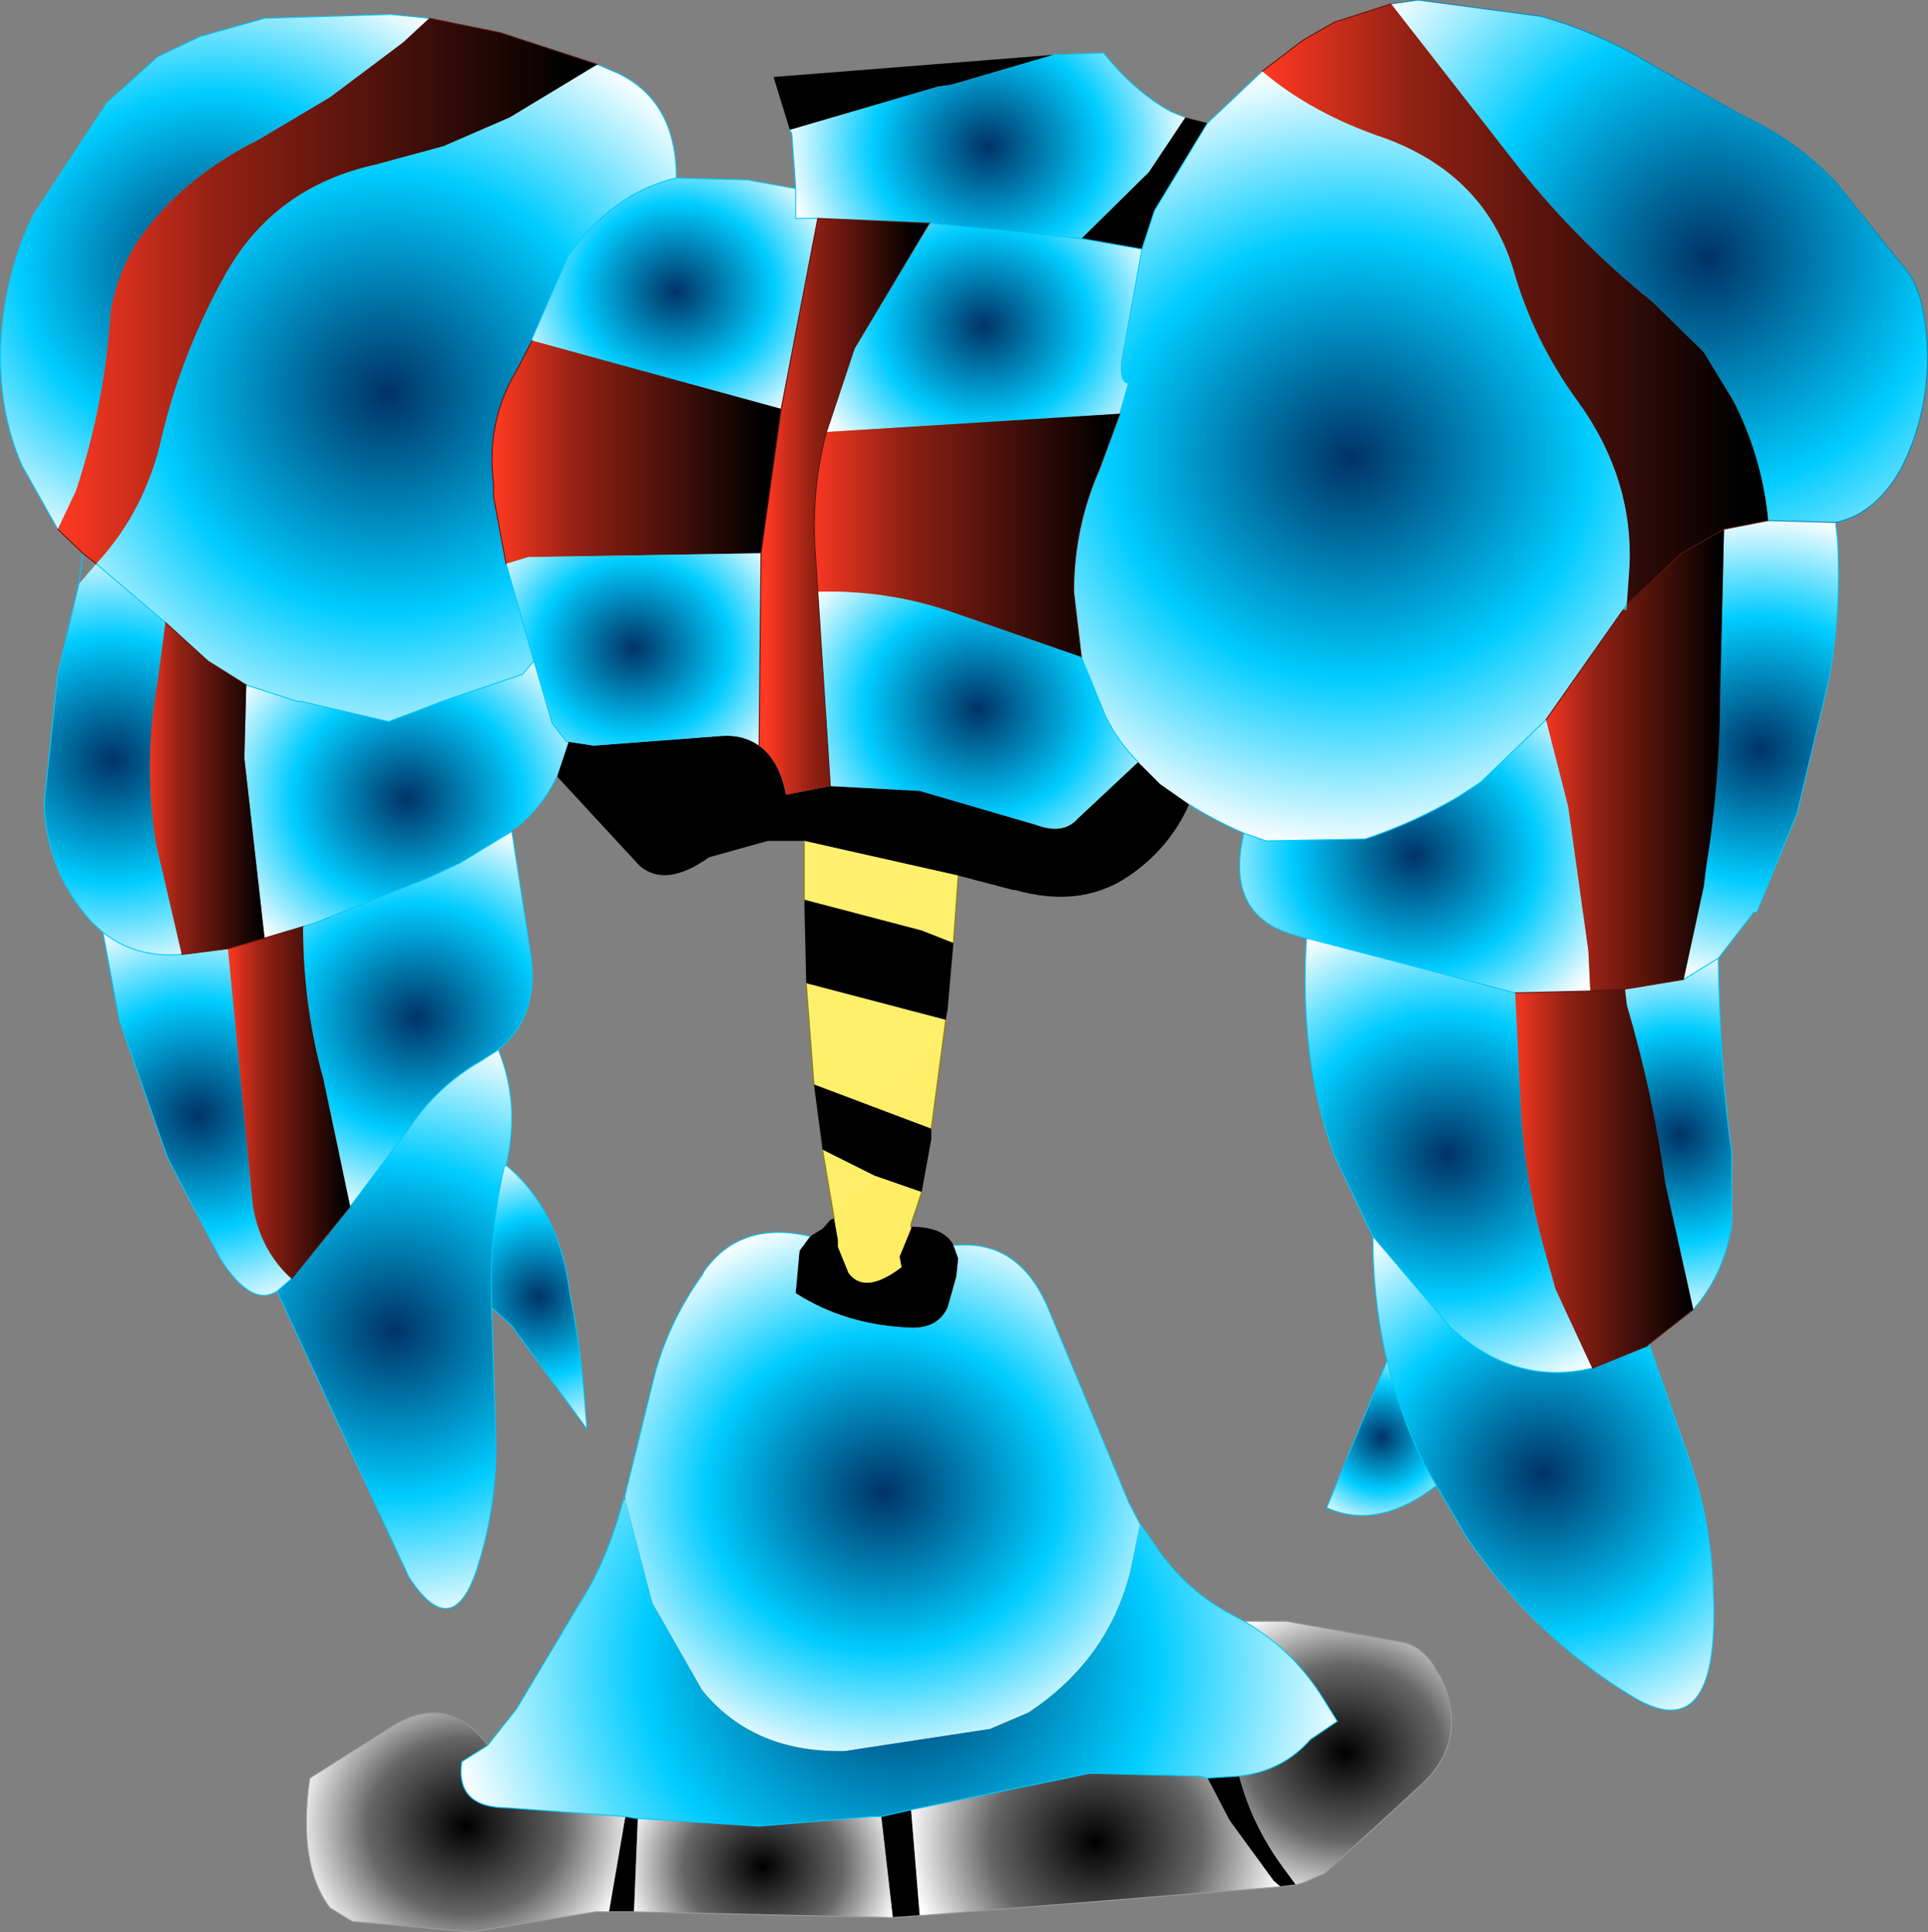 <svg xmlns="http://www.w3.org/2000/svg" viewBox="-0.1 0 100.2 100.4" width="100.2" height="100.4"><rect x="-0.1" y="0" width="100.2" height="100.4" fill="#808080" stroke="none"/><defs><radialGradient gradientUnits="userSpaceOnUse" r="819.2" cx="0" cy="0" spreadMethod="pad" gradientTransform="matrix(.027 0 0 .025 70.1 23.8)" id="a"><stop offset="0" stop-color="#036"/><stop offset=".561" stop-color="#0cf"/><stop offset="1" stop-color="#fff"/></radialGradient><linearGradient gradientUnits="userSpaceOnUse" x1="-819.2" x2="819.2" gradientTransform="matrix(.016 0 0 .019 78.65 15.8)" id="b"><stop offset="0" stop-color="#FF3922"/><stop offset=".29" stop-color="#932114"/><stop offset=".949"/></linearGradient><radialGradient gradientUnits="userSpaceOnUse" r="819.2" cx="0" cy="0" spreadMethod="pad" gradientTransform="matrix(.013 0 0 .012 51.25 7.6)" id="c"><stop offset="0" stop-color="#036"/><stop offset=".561" stop-color="#0cf"/><stop offset="1" stop-color="#fff"/></radialGradient><radialGradient gradientUnits="userSpaceOnUse" r="819.2" cx="0" cy="0" spreadMethod="pad" gradientTransform="matrix(.012 0 0 .011 51.05 16.95)" id="d"><stop offset="0" stop-color="#036"/><stop offset=".561" stop-color="#0cf"/><stop offset="1" stop-color="#fff"/></radialGradient><linearGradient gradientUnits="userSpaceOnUse" x1="-819.2" x2="819.2" gradientTransform="matrix(.01 0 0 .008 50.1 27.8)" id="e"><stop offset="0" stop-color="#FF3922"/><stop offset=".29" stop-color="#932114"/><stop offset=".949"/></linearGradient><radialGradient gradientUnits="userSpaceOnUse" r="819.2" cx="0" cy="0" spreadMethod="pad" gradientTransform="matrix(.013 0 0 .012 50.75 36.85)" id="f"><stop offset="0" stop-color="#036"/><stop offset=".561" stop-color="#0cf"/><stop offset="1" stop-color="#fff"/></radialGradient><radialGradient gradientUnits="userSpaceOnUse" r="819.2" cx="0" cy="0" spreadMethod="pad" gradientTransform="matrix(.014 0 0 .013 73.4 44.45)" id="g"><stop offset="0" stop-color="#036"/><stop offset=".561" stop-color="#0cf"/><stop offset="1" stop-color="#fff"/></radialGradient><radialGradient gradientUnits="userSpaceOnUse" r="819.2" cx="0" cy="0" spreadMethod="pad" gradientTransform="matrix(.017 0 0 .016 75.15 60.05)" id="h"><stop offset="0" stop-color="#036"/><stop offset=".561" stop-color="#0cf"/><stop offset="1" stop-color="#fff"/></radialGradient><radialGradient gradientUnits="userSpaceOnUse" r="819.2" cx="0" cy="0" spreadMethod="pad" gradientTransform="matrix(.016 0 0 .015 91.4 38.95)" id="i"><stop offset="0" stop-color="#036"/><stop offset=".561" stop-color="#0cf"/><stop offset="1" stop-color="#fff"/></radialGradient><linearGradient gradientUnits="userSpaceOnUse" x1="-819.2" x2="819.2" gradientTransform="matrix(.006 0 0 .015 84.85 39.5)" id="j"><stop offset="0" stop-color="#FF3922"/><stop offset=".29" stop-color="#932114"/><stop offset=".949"/></linearGradient><radialGradient gradientUnits="userSpaceOnUse" r="819.2" cx="0" cy="0" spreadMethod="pad" gradientTransform="matrix(.012 0 0 .012 87.2 59)" id="k"><stop offset="0" stop-color="#036"/><stop offset=".561" stop-color="#0cf"/><stop offset="1" stop-color="#fff"/></radialGradient><linearGradient gradientUnits="userSpaceOnUse" x1="-819.2" x2="819.2" gradientTransform="matrix(.006 0 0 .012 83.3 61.2)" id="l"><stop offset="0" stop-color="#FF3922"/><stop offset=".29" stop-color="#932114"/><stop offset=".949"/></linearGradient><radialGradient gradientUnits="userSpaceOnUse" r="819.2" cx="0" cy="0" spreadMethod="pad" gradientTransform="matrix(.019 0 0 .018 80.1 76.6)" id="m"><stop offset="0" stop-color="#036"/><stop offset=".561" stop-color="#0cf"/><stop offset="1" stop-color="#fff"/></radialGradient><radialGradient gradientUnits="userSpaceOnUse" r="819.2" cx="0" cy="0" spreadMethod="pad" gradientTransform="matrix(.006 0 0 .006 71.7 74.7)" id="n"><stop offset="0" stop-color="#036"/><stop offset=".561" stop-color="#0cf"/><stop offset="1" stop-color="#fff"/></radialGradient><radialGradient gradientUnits="userSpaceOnUse" r="819.2" cx="0" cy="0" spreadMethod="pad" gradientTransform="matrix(.02 0 0 .018 45.8 77.55)" id="o"><stop offset="0" stop-color="#036"/><stop offset=".561" stop-color="#0cf"/><stop offset="1" stop-color="#fff"/></radialGradient><radialGradient gradientUnits="userSpaceOnUse" r="819.2" cx="0" cy="0" spreadMethod="pad" gradientTransform="matrix(.029 0 0 .027 46.65 86.5)" id="p"><stop offset="0" stop-color="#036"/><stop offset=".561" stop-color="#0cf"/><stop offset="1" stop-color="#fff"/></radialGradient><radialGradient gradientUnits="userSpaceOnUse" r="819.2" cx="0" cy="0" spreadMethod="pad" gradientTransform="matrix(.011 0 0 .01 69.8 91.1)" id="q"><stop offset="0"/><stop offset=".561" stop-color="#666"/><stop offset="1" stop-color="#fff"/></radialGradient><radialGradient gradientUnits="userSpaceOnUse" r="819.2" cx="0" cy="0" spreadMethod="pad" gradientTransform="matrix(.012 0 0 .011 56.85 95.75)" id="r"><stop offset="0"/><stop offset=".561" stop-color="#666"/><stop offset="1" stop-color="#fff"/></radialGradient><linearGradient gradientUnits="userSpaceOnUse" x1="-819.2" x2="819.2" gradientTransform="matrix(.017 0 0 .017 16.95 15.15)" id="s"><stop offset="0" stop-color="#FF3922"/><stop offset=".29" stop-color="#932114"/><stop offset=".949"/></linearGradient><radialGradient gradientUnits="userSpaceOnUse" r="819.2" cx="0" cy="0" spreadMethod="pad" gradientTransform="matrix(.022 0 0 .02 11.05 14)" id="t"><stop offset="0" stop-color="#036"/><stop offset=".561" stop-color="#0cf"/><stop offset="1" stop-color="#fff"/></radialGradient><radialGradient gradientUnits="userSpaceOnUse" r="819.2" cx="0" cy="0" spreadMethod="pad" gradientTransform="matrix(.015 0 0 .014 5.75 39.5)" id="u"><stop offset="0" stop-color="#036"/><stop offset=".561" stop-color="#0cf"/><stop offset="1" stop-color="#fff"/></radialGradient><radialGradient gradientUnits="userSpaceOnUse" r="819.2" cx="0" cy="0" spreadMethod="pad" gradientTransform="matrix(.026 0 0 .025 20 20.45)" id="v"><stop offset="0" stop-color="#036"/><stop offset=".561" stop-color="#0cf"/><stop offset="1" stop-color="#fff"/></radialGradient><radialGradient gradientUnits="userSpaceOnUse" r="819.2" cx="0" cy="0" spreadMethod="pad" gradientTransform="matrix(.014 0 0 .013 10.2 57.95)" id="w"><stop offset="0" stop-color="#036"/><stop offset=".561" stop-color="#0cf"/><stop offset="1" stop-color="#fff"/></radialGradient><radialGradient gradientUnits="userSpaceOnUse" r="819.2" cx="0" cy="0" spreadMethod="pad" gradientTransform="matrix(.011 0 0 .01 35.05 15.15)" id="x"><stop offset="0" stop-color="#036"/><stop offset=".561" stop-color="#0cf"/><stop offset="1" stop-color="#fff"/></radialGradient><linearGradient gradientUnits="userSpaceOnUse" x1="-819.2" x2="819.2" gradientTransform="matrix(.005 0 0 .018 43.8 26.35)" id="y"><stop offset="0" stop-color="#FF3922"/><stop offset=".29" stop-color="#932114"/><stop offset=".949"/></linearGradient><linearGradient gradientUnits="userSpaceOnUse" x1="-819.2" x2="819.2" gradientTransform="matrix(.009 0 0 .007 32.95 23.5)" id="z"><stop offset="0" stop-color="#FF3922"/><stop offset=".29" stop-color="#932114"/><stop offset=".949"/></linearGradient><radialGradient gradientUnits="userSpaceOnUse" r="819.2" cx="0" cy="0" spreadMethod="pad" gradientTransform="matrix(.013 0 0 .012 21.05 41.5)" id="A"><stop offset="0" stop-color="#036"/><stop offset=".561" stop-color="#0cf"/><stop offset="1" stop-color="#fff"/></radialGradient><radialGradient gradientUnits="userSpaceOnUse" r="819.2" cx="0" cy="0" spreadMethod="pad" gradientTransform="matrix(.011 0 0 .01 32.85 33.7)" id="B"><stop offset="0" stop-color="#036"/><stop offset=".561" stop-color="#0cf"/><stop offset="1" stop-color="#fff"/></radialGradient><linearGradient gradientUnits="userSpaceOnUse" x1="-819.2" x2="819.2" gradientTransform="matrix(.004 0 0 .011 10.6 40.95)" id="C"><stop offset="0" stop-color="#FF3922"/><stop offset=".29" stop-color="#932114"/><stop offset=".949"/></linearGradient><radialGradient gradientUnits="userSpaceOnUse" r="819.2" cx="0" cy="0" spreadMethod="pad" gradientTransform="matrix(.014 0 0 .013 21.55 52.9)" id="D"><stop offset="0" stop-color="#036"/><stop offset=".561" stop-color="#0cf"/><stop offset="1" stop-color="#fff"/></radialGradient><linearGradient gradientUnits="userSpaceOnUse" x1="-819.2" x2="819.2" gradientTransform="matrix(.004 0 0 .011 14.95 57.3)" id="E"><stop offset="0" stop-color="#FF3922"/><stop offset=".29" stop-color="#932114"/><stop offset=".949"/></linearGradient><radialGradient gradientUnits="userSpaceOnUse" r="819.2" cx="0" cy="0" spreadMethod="pad" gradientTransform="matrix(.756 0 0 .705 -9.2 -2.35)" id="F"><stop offset="0" stop-color="#ff9"/><stop offset=".427" stop-color="#fc0"/><stop offset=".894"/></radialGradient><radialGradient gradientUnits="userSpaceOnUse" r="819.2" cx="0" cy="0" spreadMethod="pad" gradientTransform="matrix(.009 0 0 .009 27.9 67.4)" id="G"><stop offset="0" stop-color="#036"/><stop offset=".561" stop-color="#0cf"/><stop offset="1" stop-color="#fff"/></radialGradient><radialGradient gradientUnits="userSpaceOnUse" r="819.2" cx="0" cy="0" spreadMethod="pad" gradientTransform="matrix(.02 0 0 .019 20.4 69.1)" id="H"><stop offset="0" stop-color="#036"/><stop offset=".561" stop-color="#0cf"/><stop offset="1" stop-color="#fff"/></radialGradient><radialGradient gradientUnits="userSpaceOnUse" r="819.2" cx="0" cy="0" spreadMethod="pad" gradientTransform="matrix(.011 0 0 .01 24.1 94.9)" id="I"><stop offset="0"/><stop offset=".561" stop-color="#666"/><stop offset="1" stop-color="#fff"/></radialGradient><radialGradient gradientUnits="userSpaceOnUse" r="819.2" cx="0" cy="0" spreadMethod="pad" gradientTransform="matrix(.009 0 0 .008 39.55 97)" id="J"><stop offset="0"/><stop offset=".561" stop-color="#666"/><stop offset="1" stop-color="#fff"/></radialGradient><radialGradient gradientUnits="userSpaceOnUse" r="819.2" cx="0" cy="0" spreadMethod="pad" gradientTransform="matrix(.026 0 0 .026 88.65 13.45)" id="K"><stop offset="0" stop-color="#036"/><stop offset=".561" stop-color="#0cf"/><stop offset="1" stop-color="#fff"/></radialGradient></defs><path d="M61.7 41.8q-1.05 2.35-3.25 3.8-2.45 1.6-5.8.65h-.1l-2.85-.75-8-1.8h-1.9l-3.05.85q-2.25 1.6-3.6.45l-4.3-4.65.6-1.8 1.3.2 6.6-.5q1.15-.1 2 .5 1.05.75 1.4 2.55l2.3-.45 4.65.25 6 1.75q1.45.55 2.2-.3l3.15-2.95 1.15 1.15 1.5 1.05M49.45 49l-.3 3.45-.1.55-7.25-1.9-.1-4.35 6.1 1.6 1.65.65m-1.15 9.65v.55l-.5 2.75-2.45-.85-2.7-1.35-.45-3.4 6.1 2.3m-1.05 5.1q1.7 0 2.2.95l.25.7-.1.95-.45 1.6q-.5 1.05-1.8 1.05-3.45-.1-6.1-1.8l.2-2.2.55-.75.65-.4.4-.45.2-.1.2 1.15v.35l.55 1.35q.85 1.15 2.75-.3l-.1-.55.6-1.45v-.1m20 34.2l-.8.1-.35-.3-2.3-3.15-1.15-2.2 1.65-.1q.65 2.5 2.25 4.7l.7.95m-19.55 1.6l-1.4.1-.6-5.25 1.55-.35.45 5.5m-14.85-.2h-1.3l.85-4.95.55.1h.1l-.2 4.85m8.1-92.6L40.1 4l14.55-1.15-5.3 1.55-.7.1-7.7 2.25M61.5 6.1l1.15.3-2.75 4.55-.65 2-3.15-.55 3.5-3.45 1.9-2.85"/><path fill="url(#a)" d="M65.5 3.7q2.6 2.2 6.3 3.45 5.25 1.9 6.75 6.85 1.05 3.7 3.35 6.85l.45.65q2.6 4 2.2 8.5l-.1 1.4-.2.3-4 5.7-3.4 3.25-1.15.75q-2.3 1.35-4.85 2.2l-5.15.1-1.15-.4q-1.5-.65-2.85-1.5l-1.5-1.05-1.15-1.15q-1.05-1.05-1.7-2.4l-1.25-3.05-.4-3.4q0-3.35 1.35-6.4l1.05-2.85.45-1.6q-.45 0-.35-1.15l1.05-5.8.65-2 2.75-4.55 2.85-2.7m-6.65 14.6l-.3 1.6.3-1.6"/><path fill="url(#b)" d="M72.2.2l6.75 8.65q3.05 3.8 6.85 6.85l2.65 2.6L90 20.85q1.5 2.95 1.8 6.2l-2.3.45-2.2 1.25-2.85 2.65.1-1.4q.4-4.5-2.2-8.5l-.45-.65Q79.6 17.7 78.55 14q-1.5-4.95-6.75-6.85-3.7-1.25-6.3-3.45l2.1-1.6 1.65-.95L72.2.2"/><path fill="url(#c)" d="M41.25 9.8v-.1l-.2-2.75-.1-.2 7.7-2.25.7-.1 5.3-1.55 2.6-.1q1.6 2 3.5 3.05l.75.3-1.9 2.85-3.5 3.45-7.9-.8-5.8-.25h-1.15V9.8"/><path fill="url(#d)" d="M48.2 11.6l7.9.8 3.15.55-1.05 5.8q-.1 1.15.35 1.15l-.45 1.6-15.25.95 1.45-4.35 3.9-6.5"/><path fill="url(#e)" d="M42.85 22.45l15.25-.95-1.05 2.85q-1.35 3.05-1.35 6.4l.4 3.4-6.75-2.35Q46 30.65 42.4 30.75l-.1-1.6q-.3-3.55.55-6.7"/><path fill="url(#f)" d="M56.1 34.15l1.25 3.05q.65 1.35 1.7 2.4l-3.15 2.95q-.75.85-2.2.3l-6-1.75-4.65-.25-.65-10.1q3.6-.1 6.95 1.05l6.75 2.35"/><path fill="url(#g)" d="M67.8 48.75h-.1l-.3-.1q-3.9-.95-2.85-5.35l1.15.4 5.15-.1q2.55-.85 4.85-2.2l1.15-.75 3.4-3.25 1.15 4.5 1.05 7.5.1 2.1-3.9.1-10.85-2.85"/><path fill="url(#h)" d="M67.8 48.75l10.85 2.85.3 6.1q.2 3.5 1.15 7l.65 2.3 1.9 4.1q-4 .95-7.35-2.1l-4.05-4.75-2-4.2Q67.4 55 67.8 48.75"/><path fill="url(#i)" d="M91.8 27.05l3.5.1.1.95q.2 3.6-.45 7.2l-1.65 6.95-2.1 5.15h-.15l-1.85 2.4-1.8 1.1 1.05-4.85.1-.85q.75-4.55.75-9.2l.2-8.5 2.3-.45"/><path fill="url(#j)" d="M84.45 31.4l2.85-2.65 2.2-1.25-.2 8.5q0 4.65-.75 9.2l-.1.85-1.05 4.85-3.05.5-1.8.1-.1-2.1-1.05-7.5-1.15-4.5 4-5.7h.2v-.3"/><path fill="url(#k)" d="M89.2 49.8q.1 6.05.7 10.05v3.75q-.4 2.65-2 4.45l-1.45-6.55q-.65-4.7-2-9.25l-.1-.85 3.05-.5 1.8-1.1"/><path fill="url(#l)" d="M87.9 68.05l-2.3 1.8-.1.1-2.85 1.15-1.9-4.1-.65-2.3q-.95-3.5-1.15-7l-.3-6.1 3.9-.1 1.8-.1.1.85q1.35 4.55 2 9.25l1.45 6.55"/><path fill="url(#m)" d="M85.6 69.85l1.9 5.45q1.35 3.6 1.45 7.5.35 8.3-4.4 5.25-4.95-3.05-8.45-8.2l-1.55-2.65-.65-1.15q-1.25-2.5-1.9-5.35l-.1-.35q-.65-2.95-.65-6.1L75.3 69q3.35 3.05 7.35 2.1l2.85-1.15.1-.1"/><path fill="url(#n)" d="M74.55 77.2q-3.05 2.35-5.7 1.15L72 70.7q.65 2.85 1.9 5.35l.65 1.15"/><path fill="url(#o)" d="M49.45 64.7h.35q3.15-.15 4.6 3.35l4.15 10 .6 1.15-.5 2.45q-1.15 4.6-5.3 7.35l-2 .85L43.8 91q-4.75.1-7.4-3.15l-2.6-4.55-1.4-5.35v-.3l1.4-5.7q.7-3.05 2.6-5.7l.1-.2q1.9-2.65 5.5-1.8l-.55.75-.2 2.2q2.65 1.7 6.1 1.8 1.3 0 1.8-1.05l.45-1.6.1-.95-.25-.7"/><path fill="url(#p)" d="M59.15 79.2l.55.75q1.65 2.65 4.3 4l.55.3q2.6 1.5 4.2 4.15l.65 1.05-1.4.95q-1.45 1.65-3.7 1.9l-1.65.1-.45-.1-5.65-.15-9.3 1.9-1.55.35h-.45l-5.9.5-6.3-.4h-.1l-.55-.1-6.1-.45q-2.75 0-2.4-2.4l1.35-.85 1.5-1.9 3.35-5.6q1.35-2.1 2.2-5.25h.1l1.4 5.35 2.6 4.55q2.65 3.25 7.4 3.15l7.55-1.15 2-.85q4.15-2.75 5.3-7.35l.5-2.45"/><path fill="url(#q)" d="M64.55 84.25h2.2l6.1 1.1q1.15.3 1.8 1.65l.1.1q1.6 3.4-1.15 5.8l-4.85 4.45-1.15.5-.35.1-.7-.95q-1.6-2.2-2.25-4.7 2.25-.25 3.7-1.9l1.4-.95-.65-1.05q-1.6-2.65-4.2-4.15"/><path fill="url(#r)" d="M66.45 98.05l-18.75 1.5-.45-5.5 9.3-1.9 5.65.15.45.1 1.15 2.2 2.3 3.15.35.3"/><path fill="url(#s)" d="M4.2 28.75L2.9 27.5l.95-2q1.5-4.55 1.8-9.3.35-2.1 1.5-3.8 2.2-3.15 6.2-5.15l3.7-2.2 3.8-2.85L22.2.95l3.7.75 5.05 1.65L26.4 6.1l-3.45 1.5-3.5.95q-5.25 1.15-7.8 5.65-2.3 4.1-3.35 8.55-.85 3.8-3.4 6.55l-.7-.55"/><path fill="url(#t)" d="M2.9 27.5l-1.85-3.3q-1.3-2.95-1.1-6.6.25-3.5 1.7-6.45l3.8-5.8 2.65-2.4 2.2-1.05 3.35-.95 6.55-.2 2 .2-1.35 1.25-3.8 2.85-3.7 2.2q-4 2-6.2 5.15-1.15 1.7-1.5 3.8-.3 4.75-1.8 9.3l-.95 2"/><path fill="url(#u)" d="M5.25 48.45l-.55-.5Q2.3 45.3 2.2 41.7l.7-6.65 1.1-4.7.9-1.05 3.6 3.05-.4 3.05q-.75 4.2-.1 8.4l1.35 5.8q-2.4.2-4.1-1.15"/><path fill="url(#v)" d="M30.95 3.35L32 3.8q3.05 1.45 3.05 5.45-3.25.75-5.6 4l-1.9 4.35v.1l-.8 1.55q-1.6 2.65-1.2 5.9v.65l.65 3.5 1.45 5.05-.6.7-3.9 1.3-3.05 1.15-4.55-1.05h-.2l-2.65-.85-2-1.25-2.2-2-3.6-3.05q2.55-2.75 3.4-6.55 1.05-4.45 3.35-8.55 2.55-4.5 7.8-5.65l3.5-.95 3.45-1.5 4.55-2.75"/><path fill="url(#w)" d="M14.3 67.1q-1.35.85-2.95-1.7L8.6 60.15 6.1 53l-.85-4.55q1.7 1.35 4.1 1.15l2.4-.3 1.3 13.4q.4 2.3 2 3.75l-.75.65"/><path fill="url(#x)" d="M35.05 9.25l3.7.1 2.5.45v1.55h1.15l-1.9 9.9-12.95-3.55v-.1l1.9-4.35q2.35-3.25 5.6-4"/><path fill="url(#y)" d="M42.4 11.35l5.8.25-3.9 6.5-1.45 4.35q-.85 3.15-.55 6.7l.1 1.6.65 10.1-2.3.45q-.35-1.8-1.4-2.55l.1-10 1.05-7.5 1.9-9.9"/><path fill="url(#z)" d="M26.2 29.3l-.65-3.5v-.65q-.4-3.25 1.2-5.9l.8-1.55 12.95 3.55-1.05 7.5-12.1.2-1.15.35"/><path fill="url(#A)" d="M28.85 40.35q-.75 1.55-2.1 2.65l-.25.1v.1l-2.7 1.65-1.6.75-5.9 2.35-.65.2-2 .6-1.05-9.35.1-3.8 2.65.85h.2l4.55 1.05 3.05-1.15 3.9-1.3.6-.7.95 3.25.75.95h.1l-.6 1.8"/><path fill="url(#B)" d="M39.35 38.75q-.85-.6-2-.5l-6.6.5-1.3-.2h-.1l-.75-.95-.95-3.25-1.45-5.05 1.15-.35 12.1-.2-.1 10"/><path fill="url(#C)" d="M8.5 32.35l2.2 2 2 1.25-.1 3.8 1.05 9.35-1.9.55-2.4.3L8 43.8q-.65-4.2.1-8.4l.4-3.05"/><path fill="url(#D)" d="M26.5 43.2l.95 6.2q.55 3.35-1.65 5.15l-.85.55q-2.35 1.35-3.8 3.55L18.1 62.7l-1.4-6.65-.1-.35q-.95-3.65-.95-7.55l.65-.2 5.9-2.35 1.6-.75 2.7-1.65"/><path fill="url(#E)" d="M11.75 49.3l1.9-.55 2-.6q0 3.9.95 7.55l.1.35 1.4 6.65-3.05 3.75q-1.6-1.45-2-3.75l-1.3-13.4"/><path fill="url(#F)" d="M49.7 45.5l-.25 3.5-1.65-.65-6.1-1.6V43.7l8 1.8m-.65 7.5l-.75 5.65-6.1-2.3-.4-5.25 7.25 1.9m-1.25 8.95l-.55 1.65v.25l-.6 1.45.1.55q-1.9 1.45-2.75.3l-.55-1.35v-.35l-.2-1.15-.6-3.55 2.7 1.35 2.45.85"/><path fill="url(#G)" d="M26.2 60.55q2.4 2 3.15 5.6l.2 1.25q.55 2.75.75 5.6l.1 1.25-3.9-5.35-1.05-.95v-.65q-.1-3.35.65-6.65l.1-.1"/><path fill="url(#H)" d="M26.2 60.55l-.1.1q-.75 3.3-.65 6.65v.65l.2 6.4q.15 3.4-.8 6.65-1.3 4.65-3.7.95L14.3 67.1l.75-.65 3.05-3.75 3.05-4.05q1.45-2.2 3.8-3.55l.85-.55q1.15 2.85.4 6"/><path fill="url(#I)" d="M31.55 99.35h-.7l-6.45 1.05-6.2-.55-1.15-.7Q15.35 96.9 16 92.4l3.9-2.45q3.15-2.2 5.35.75l-1.35.85q-.35 2.4 2.4 2.4l6.1.45-.85 4.95"/><path fill="url(#J)" d="M46.3 99.65l-13.45-.3.2-4.85 6.3.4 5.9-.5h.45l.6 5.25"/><path fill="url(#K)" d="M91.8 27.05q-.3-3.25-1.8-6.2l-1.55-2.55-2.65-2.6q-3.8-3.05-6.85-6.85L72.2.2l1.4-.2 6.4.85q3.05.85 5.9 2.6L90.45 6q2.75 1.25 4.85 3.45l3.8 4.75q.8 1.15.95 3.6.2 3.6-1.4 6.65-1.35 2.3-3.35 2.7l-3.5-.1"/><path fill="none" stroke="#00C9FC" stroke-width=".05" stroke-linecap="round" stroke-miterlimit="3" d="M95.3 27.15l.1.95q.2 3.6-.45 7.2l-1.65 6.95-2.1 5.15h-.15l-1.85 2.4q.1 6.05.7 10.05v3.75q-.4 2.65-2 4.45m-2.3 1.8l1.9 5.45q1.35 3.6 1.45 7.5.35 8.3-4.4 5.25-4.95-3.05-8.45-8.2l-1.55-2.65q-3.05 2.35-5.7 1.15L72 70.7l-.1-.35q-.65-2.95-.65-6.1l-2-4.2Q67.4 55 67.8 48.75h-.1l-.3-.1q-3.9-.95-2.85-5.35-1.5-.65-2.85-1.5M49.45 64.7h.35q3.15-.15 4.6 3.35l4.15 10 .6 1.15.55.75q1.65 2.65 4.3 4l.55.3m-39.3 6.45l1.5-1.9 3.35-5.6q1.35-2.1 2.2-5.25l.1-.3 1.4-5.7q.7-3.05 2.6-5.7l.1-.2q1.9-2.65 5.5-1.8m-13.15-23.9q-.75 1.55-2.1 2.65l-.25.1v.1l.95 6.2q.55 3.35-1.65 5.15 1.15 2.85.4 6 2.4 2 3.15 5.6l.2 1.25q.55 2.75.75 5.6l.1 1.25-3.9-5.35-1.05-.95.2 6.4q.15 3.4-.8 6.65-1.3 4.65-3.7.95L14.3 67.1q-1.35.85-2.95-1.7L8.6 60.15 6.1 53l-.85-4.55-.55-.5Q2.3 45.3 2.2 41.7l.7-6.65 1.1-4.7.2-1.6M2.9 27.5l-1.85-3.3q-1.3-2.95-1.1-6.6.25-3.5 1.7-6.45l3.8-5.8 2.65-2.4 2.2-1.05 3.35-.95 6.55-.2 2 .2m8.75 2.4L32 3.8q3.05 1.45 3.05 5.45l3.7.1 2.5.45v-.1l-.2-2.75-.1-.2m13.7-3.9l2.6-.1q1.6 2 3.5 3.05l.75.3m1.15.3l2.85-2.7m18.95 27.7l-.2.3m3.15 19.2l1.8-1.1m-8.95-12.4l-3.4 3.25-1.15.75q-2.3 1.35-4.85 2.2l-5.15.1-1.15-.4M41.25 9.8v1.55h1.15m5.8.25l7.9.8m2 9.1l.45-1.6q-.45 0-.35-1.15l1.05-5.8-3.15-.55m0 21.75l1.25 3.05q.65 1.35 1.7 2.4m-.5-19.7l.3-1.6m3.8-11.9l-2.75 4.55-.65 2M4.9 29.3l3.6 3.05m4.2 3.25l2.65.85h.2l4.55 1.05 3.05-1.15 3.9-1.3.6-.7-1.45-5.05m1.35-11.6v-.1l1.9-4.35q2.35-3.25 5.6-4m-19.4 38.9l.65-.2 5.9-2.35 1.6-.75 2.7-1.65m-8.4 19.5l3.05-4.05q1.45-2.2 3.8-3.55l.85-.55m1.85-20.2l.95 3.25.75.95h.1m-4 29.4v-.65q-.1-3.35.65-6.65l.1-.1M9.35 49.6q-2.4.2-4.1-1.15m9.8 18l-.75.65m10.95 23.6l-1.35.85q-.35 2.4 2.4 2.4l6.1.45.55.1h.1l6.3.4 5.9-.5h.45l1.55-.35 9.3-1.9 5.65.15.45.1 1.65-.1q2.25-.25 3.7-1.9l1.4-.95-.65-1.05q-1.6-2.65-4.2-4.15m6.7-20L75.3 69q3.35 3.05 7.35 2.1m-8.1 6.1l-.65-1.15q-1.25-2.5-1.9-5.35m6.65-19.1L67.8 48.75"/><path fill="none" stroke="#5B140C" stroke-width=".05" stroke-linecap="round" stroke-miterlimit="3" d="M72.2.2l-2.95.95-1.65.95-2.1 1.6m18.95 27.7l2.85-2.65 2.2-1.25 2.3-.45m-3.9 41l-2.3 1.8M4.2 28.75L2.9 27.5M22.2.95l3.7.75 5.05 1.65m53.4 48.05l-1.8.1-3.9.1m4 19.5l2.85-1.15.1-.1m1.8-18.95l-3.05.5M42.4 11.35l5.8.25-3.9 6.5-1.45 4.35q-.85 3.15-.55 6.7l.1 1.6.65 10.1M58.1 21.5l-1.05 2.85q-1.35 3.05-1.35 6.4l.4 3.4m-15.6-12.9l1.9-9.9m-33.9 21l2.2 2 2 1.25m13.5-6.3l-.65-3.5v-.65q-.4-3.25 1.2-5.9l.8-1.55M4.9 29.3l-.7-.55m7.55 20.55l1.9-.55 2-.6m23.8-19.4l1.05-7.5m-1.15 17.5l.1-10M11.75 49.3l-2.4.3m8.75 13.1l-3.05 3.75m65.2-29.05l4-5.7"/><path fill="none" stroke="#8C7E00" stroke-width=".05" stroke-linecap="round" stroke-miterlimit="3" d="M49.7 45.5l-.25 3.5m-.4 4l-.75 5.65m-.5 3.3l-.55 1.65v.15m-4-.45l-.6-3.55m-.45-3.4l-.4-5.25m-.1-4.35V43.7"/><path fill="none" stroke="#9B9B9B" stroke-width=".05" stroke-linecap="round" stroke-miterlimit="3" d="M72.85 85.35q1.15.3 1.8 1.65l.1.1q1.6 3.4-1.15 5.8l-4.85 4.45-1.15.5-.35.1-.8.1-18.75 1.5-1.4.1-13.45-.3h-2l-6.45 1.05-6.2-.55-1.15-.7Q15.35 96.9 16 92.4"/><path fill="none" stroke="#949494" stroke-width=".05" stroke-linecap="round" stroke-miterlimit="3" d="M16 92.4l3.9-2.45q3.15-2.2 5.35.75m39.3-6.45h2.2l6.1 1.1"/><path fill="none" stroke="#008BBE" stroke-width=".05" stroke-linecap="round" stroke-miterlimit="3" d="M91.8 27.05l3.5.1q2-.4 3.35-2.7 1.6-3.05 1.4-6.65-.15-2.45-.95-3.6l-3.8-4.75Q93.2 7.25 90.45 6L85.9 3.45Q83.05 1.7 80 .85L73.6 0l-1.4.2"/></svg>
